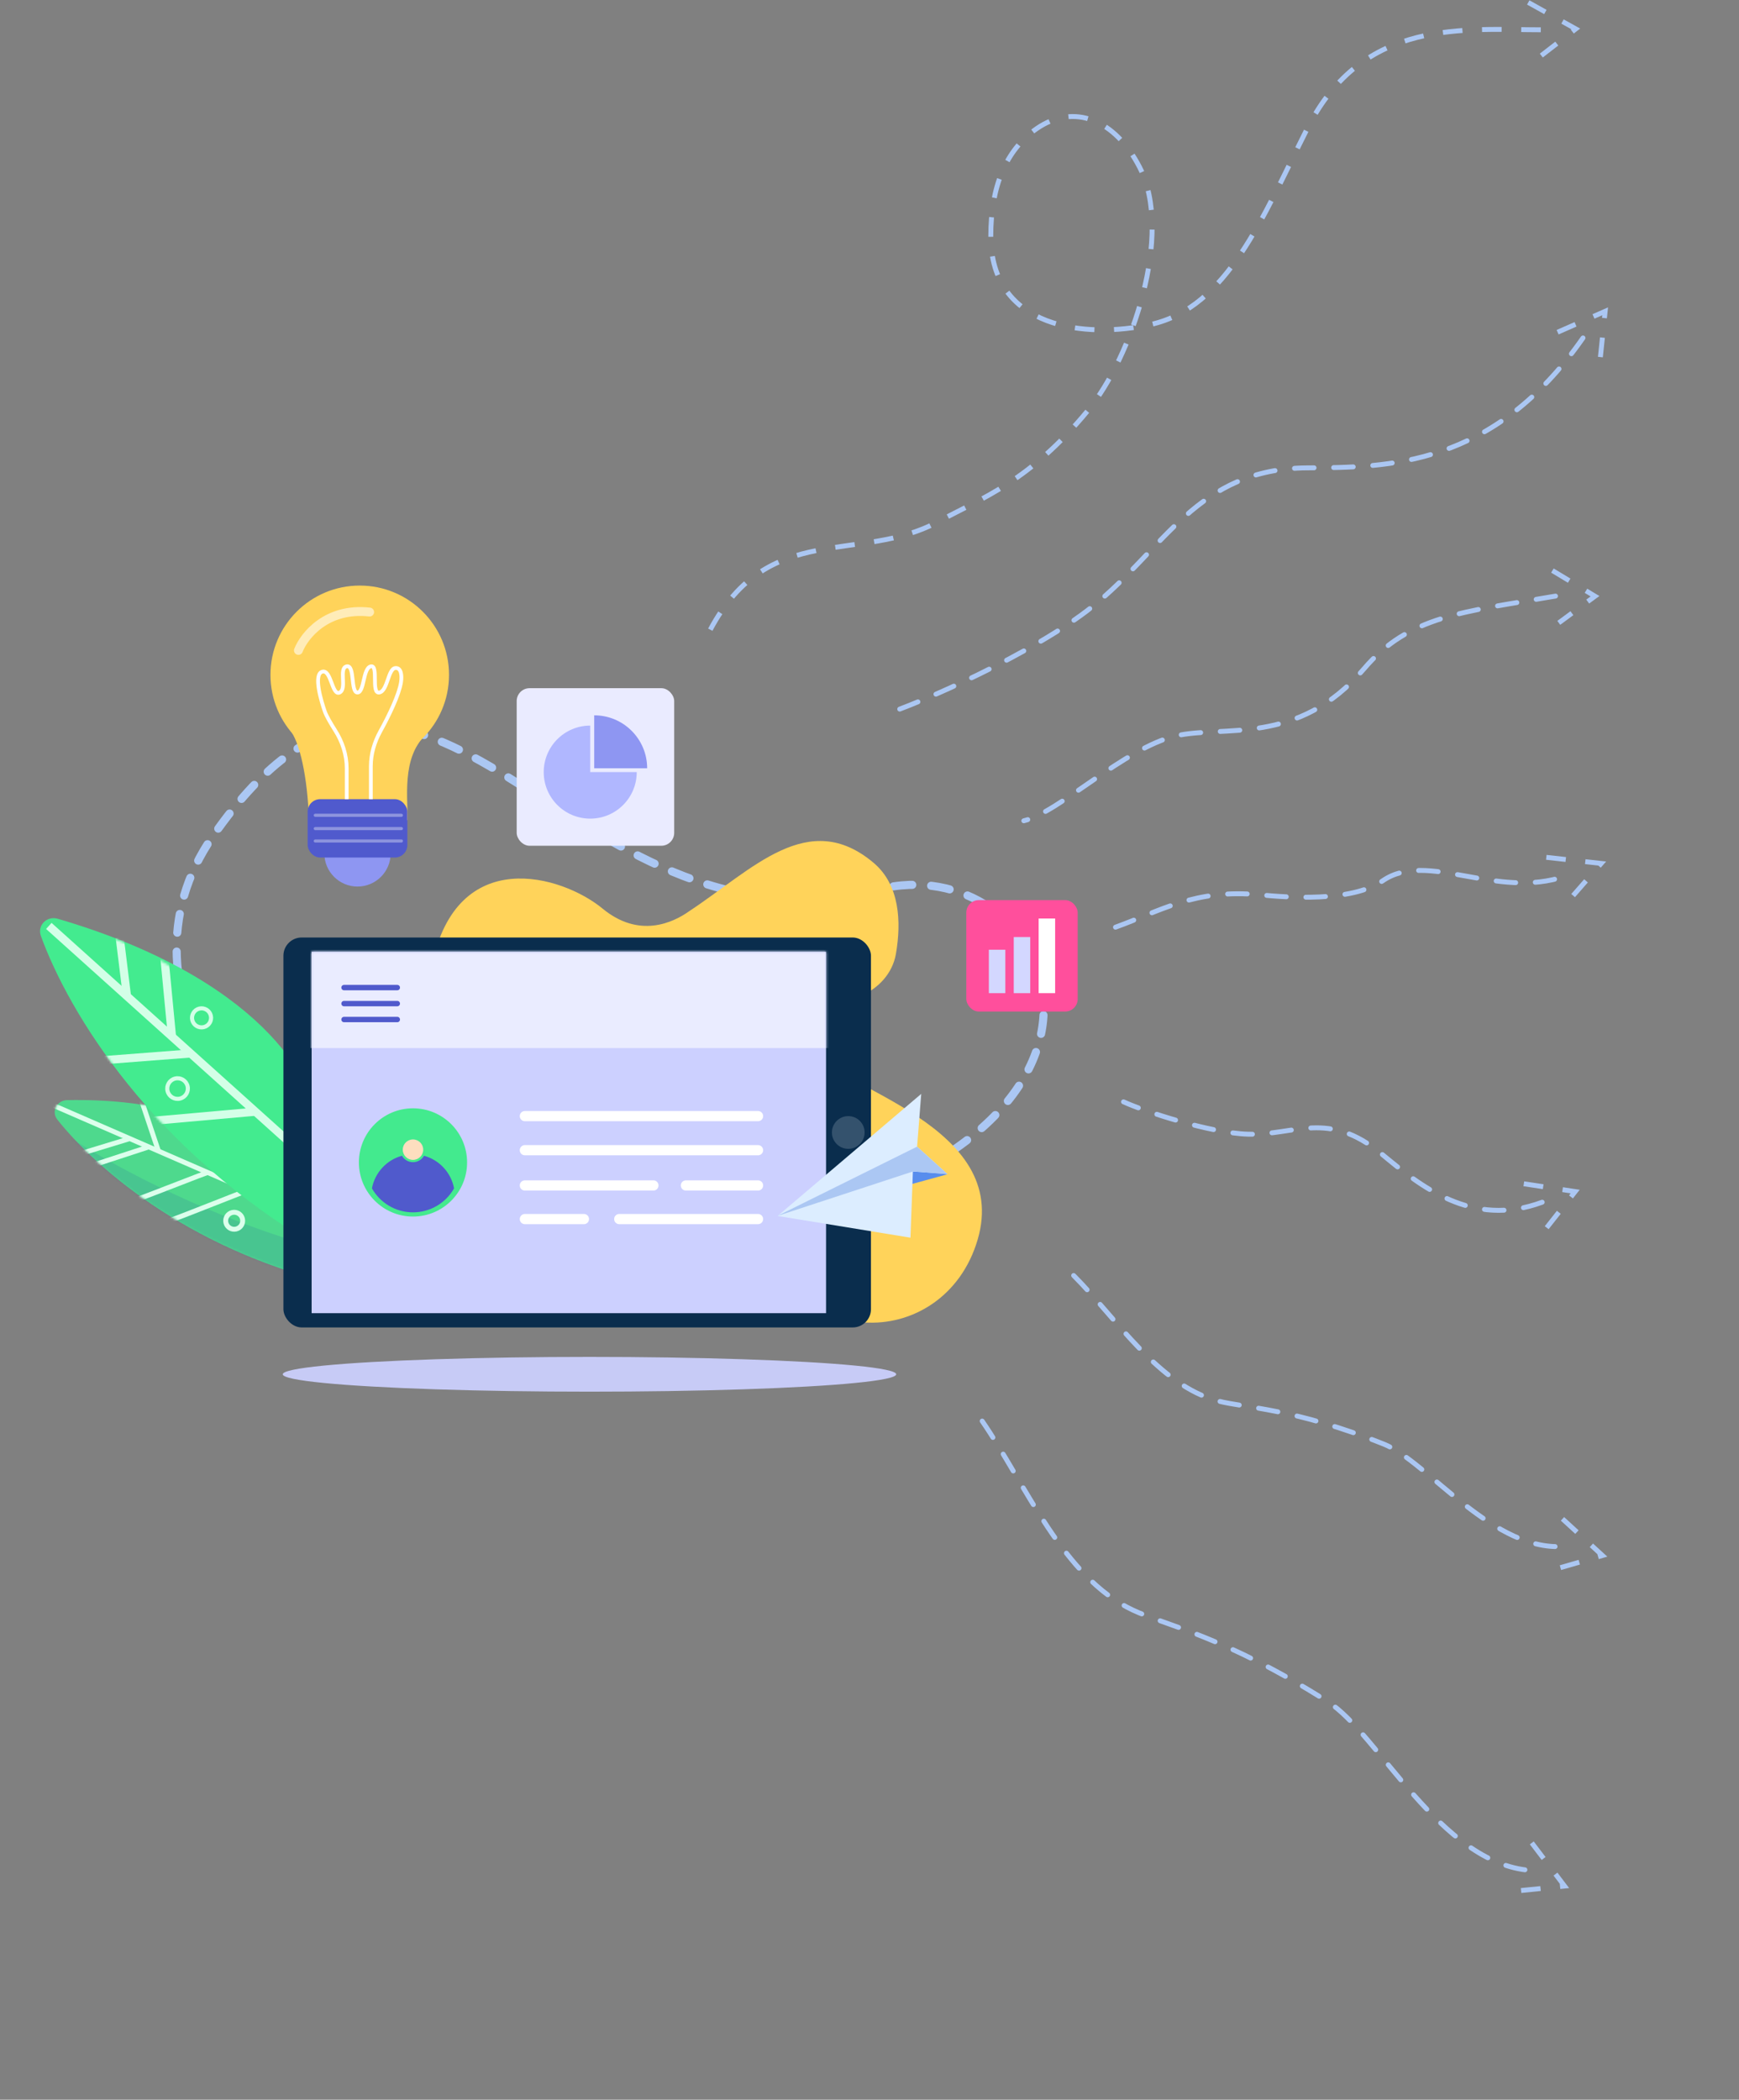 <svg width="710" height="857" viewBox="0 0 710 857" fill="none" xmlns="http://www.w3.org/2000/svg">
<rect x="0" y="0" width="710" height="857" fill="#808080" stroke="none"/>
<path d="M155.647 500.317C108.844 480.973 42.052 405.553 87.004 341.163C174.402 215.971 230.736 395.542 358.538 363.031C427.789 345.415 479.891 454.849 326.126 496.785" stroke="#ABC7F3" stroke-width="3.306" stroke-linecap="round" stroke-dasharray="7.71 7.71"/>
<path d="M27.401 449.011C93.774 447.747 118.583 477.682 122.684 493.503C158.821 510.497 213.359 540.682 142.404 525.469C79.843 512.055 40.129 477.938 23.441 457.015C20.798 453.701 23.163 449.091 27.401 449.011Z" fill="#4ED98D"/>
<mask id="mask0_705_103" style="mask-type:alpha" maskUnits="userSpaceOnUse" x="22" y="448" width="155" height="82">
<path d="M27.396 449.01C93.769 447.747 118.578 477.681 122.678 493.502C158.816 510.497 213.353 540.682 142.399 525.469C79.838 512.055 40.124 477.937 23.436 457.015C20.793 453.701 23.158 449.091 27.396 449.01Z" fill="#4ED98D"/>
</mask>
<g mask="url(#mask0_705_103)">
<path d="M123.093 507.387C79.586 494.346 42.138 473.279 28.852 464.375L28.419 476.194L102.794 539.063C127.688 533.938 166.6 520.427 123.093 507.387Z" fill="#1F35A8" fill-opacity="0.12"/>
</g>
<mask id="mask1_705_103" style="mask-type:alpha" maskUnits="userSpaceOnUse" x="22" y="448" width="155" height="82">
<path d="M27.396 449.01C93.769 447.747 118.578 477.681 122.678 493.502C158.816 510.497 213.353 540.682 142.399 525.469C79.838 512.055 40.124 477.937 23.436 457.015C20.793 453.701 23.158 449.091 27.396 449.01Z" fill="#4ED98D"/>
</mask>
<g mask="url(#mask1_705_103)">
<path d="M17.306 449.208L120.726 494.177" stroke="#DCFFEC" stroke-width="2.001"/>
<path d="M100.114 486.26C99.222 486.477 76.676 495.486 68.369 498.577" stroke="#DCFFEC" stroke-width="2.001"/>
<circle cx="4.469" cy="4.469" r="3.468" transform="matrix(-0.972 0.236 0.236 0.972 98.9 492.857)" stroke="#DCFFEC" stroke-width="2.001"/>
<path d="M52.639 464.826L33.459 470.673" stroke="#DCFFEC" stroke-width="2.001"/>
<path d="M60.445 468.203L38.373 475.418" stroke="#DCFFEC" stroke-width="2.001"/>
<path d="M64.774 470.045L57.722 449.022" stroke="#DCFFEC" stroke-width="2.001"/>
<path d="M84.634 478.605C83.742 478.822 63.542 486.759 55.235 489.85" stroke="#DCFFEC" stroke-width="2.001"/>
</g>
<path d="M23.579 374.991C104.418 398.627 130.219 440.486 128.984 460.907C165.222 494.91 209.813 555.403 131.686 510.127C61.787 469.618 27.922 412.921 16.702 382.026C15.123 377.679 19.14 373.693 23.579 374.991Z" fill="#43EB8F"/>
<mask id="mask2_705_103" style="mask-type:alpha" maskUnits="userSpaceOnUse" x="14" y="373" width="159" height="154">
<path d="M17.832 373.371C102.937 396.785 121.896 443.817 120.632 464.715C156.87 498.717 209.812 555.403 131.685 510.126C57.248 466.988 23.675 405.49 14.798 376.346C14.237 374.502 15.974 372.86 17.832 373.371Z" fill="#3EF993"/>
</mask>
<g mask="url(#mask2_705_103)">
<path d="M19.934 377.916L118.865 466.831" stroke="#D3FFE7" stroke-width="3.334"/>
<path d="M51.813 406.372L48.882 382.644" stroke="#D3FFE7" stroke-width="3.334"/>
<path d="M70.172 422.661L66.728 386.699" stroke="#D3FFE7" stroke-width="3.334"/>
<path d="M77.818 429.971L42.594 432.687" stroke="#D3FFE7" stroke-width="3.334"/>
<path d="M104.384 453.728L62.601 457.448" stroke="#D3FFE7" stroke-width="3.334"/>
<circle cx="5.04" cy="5.04" r="4.206" transform="matrix(-0.972 0.236 0.236 0.972 76.204 438.209)" stroke="#D3FFE7" stroke-width="1.667"/>
<path d="M78.508 416.357C79.016 418.445 81.121 419.726 83.209 419.218C85.296 418.71 86.577 416.605 86.069 414.517C85.561 412.429 83.456 411.149 81.368 411.657C79.281 412.165 78 414.27 78.508 416.357Z" stroke="#D3FFE7" stroke-width="1.667"/>
</g>
<path d="M365.785 389.337C368.058 376.188 367.337 361.17 356.713 352.197C330.023 329.654 307.337 354.801 281.478 371.841C274.757 376.653 260.912 383.134 246.001 370.831C229.478 357.198 186.521 344.535 176.343 393.89C169.217 428.448 257.659 476.889 307.201 492.96C319.715 554.013 385.55 552.317 399.152 505.962C412.754 459.606 343.111 444.343 330.597 428.514C322.794 418.644 337.036 412.474 351.234 406.573C358.656 403.489 364.416 397.257 365.785 389.337Z" fill="#FFD35A"/>
<ellipse cx="240.676" cy="560.913" rx="125.233" ry="7.093" fill="#C7CBF6"/>
<rect x="115.713" y="382.639" width="239.884" height="159.154" rx="7.45" fill="#0A2D4D"/>
<rect x="127.229" y="388.462" width="210.031" height="147.509" fill="#CCD0FF"/>
<circle cx="346.331" cy="462.217" r="6.678" fill="#E7F0F4" fill-opacity="0.19"/>
<mask id="mask3_705_103" style="mask-type:alpha" maskUnits="userSpaceOnUse" x="127" y="388" width="211" height="148">
<rect x="127.229" y="388.462" width="210.031" height="147.509" fill="#DCDFFF"/>
</mask>
<g mask="url(#mask3_705_103)">
<path d="M341.117 427.765H128.177H116.548V381.246H341.117V427.765Z" fill="#EAECFF"/>
</g>
<path d="M214.296 455.539H309.491" stroke="white" stroke-width="4.168" stroke-linecap="round"/>
<path d="M214.296 469.455H309.491" stroke="white" stroke-width="4.168" stroke-linecap="round"/>
<path d="M214.296 483.839H266.777M309.491 483.839H280.039" stroke="white" stroke-width="4.168" stroke-linecap="round"/>
<path d="M214.296 497.562H238.406M309.491 497.562H252.828" stroke="white" stroke-width="4.168" stroke-linecap="round"/>
<circle cx="168.616" cy="474.445" r="22.088" fill="#43EA8E"/>
<path fill-rule="evenodd" clip-rule="evenodd" d="M151.853 485.028C153.054 478.592 157.869 473.428 164.112 471.722C165.003 473.289 166.687 474.346 168.619 474.346C170.55 474.346 172.235 473.289 173.126 471.721C179.37 473.428 184.185 478.593 185.385 485.03C182.082 490.873 175.811 494.818 168.62 494.818C161.427 494.818 155.156 490.873 151.853 485.028Z" fill="#505ACC"/>
<circle cx="168.615" cy="469.234" r="4.174" fill="#FDDEBF"/>
<path d="M140.463 403.08H162.21" stroke="#505ACC" stroke-width="2.204" stroke-linecap="round"/>
<path d="M140.463 409.617H162.21" stroke="#505ACC" stroke-width="2.204" stroke-linecap="round"/>
<path d="M140.463 416.114H162.21" stroke="#505ACC" stroke-width="2.204" stroke-linecap="round"/>
<path d="M371.938 483.36L386.886 479.259L371.989 477.278L371.938 483.36Z" fill="#588DED"/>
<path d="M317.479 496.292L376.121 446.465L374.435 467.985L386.77 479.15L372.713 478.152L371.724 505.156L317.479 496.292Z" fill="#DCEDFF"/>
<path d="M374.443 467.998L386.894 479.267L372.829 478.108L317.415 496.276L374.443 467.998Z" fill="#ABC7F3"/>
<circle cx="145.962" cy="348.313" r="13.535" fill="#8E96F2"/>
<circle cx="146.873" cy="275.45" r="36.45" fill="#FFD35A"/>
<path d="M126.144 334.779C125.559 317.025 122.366 302.678 118.208 297.704L146.505 291.299L173.716 300.031C163.793 309.471 166.682 326.34 166.357 334.779H126.144Z" fill="#FFD35A"/>
<rect x="125.614" y="326.182" width="40.698" height="23.82" rx="5.103" fill="#505ACD"/>
<path d="M121.836 265.466C124.209 259.434 133.345 247.857 150.914 249.809" stroke="white" stroke-opacity="0.57" stroke-width="3.626" stroke-linecap="round"/>
<path d="M151.41 326.183V312.742C151.41 307.765 152.848 302.909 155.251 298.55C158.874 291.978 162.947 283.536 163.734 278.424C164.148 275.731 163.83 272.431 161.418 272.65C158.404 272.924 158.274 282.104 154.842 282.652C151.41 283.2 154.691 271.28 151.41 271.965C148.128 272.65 148.813 282.652 145.936 282.652C143.058 282.652 144.976 271.28 141.551 271.965C138.126 272.65 141.825 281.145 138.674 282.652C135.523 284.159 135.249 273.061 131.549 274.157C127.85 275.253 131.138 286.215 132.645 290.462C133.272 292.229 134.988 295.184 136.838 298.103C139.784 302.75 141.551 308.081 141.551 313.583V326.183" stroke="white" stroke-width="1.531"/>
<path d="M128.727 338.188H163.886" stroke="white" stroke-opacity="0.35" stroke-width="1.276" stroke-linecap="round"/>
<path d="M128.727 332.754H163.886" stroke="white" stroke-opacity="0.35" stroke-width="1.276" stroke-linecap="round"/>
<path d="M128.727 343.25H163.886" stroke="white" stroke-opacity="0.35" stroke-width="1.276" stroke-linecap="round"/>
<rect x="210.951" y="280.883" width="64.312" height="64.312" rx="5.267" fill="#EAEBFF"/>
<path fill-rule="evenodd" clip-rule="evenodd" d="M264.224 313.576H242.604V291.955C254.544 291.956 264.223 301.635 264.224 313.576Z" fill="#8E96F2"/>
<path fill-rule="evenodd" clip-rule="evenodd" d="M240.977 296.149C230.492 296.15 221.991 304.651 221.991 315.137C221.991 325.624 230.492 334.125 240.979 334.125C251.466 334.125 259.967 325.624 259.967 315.137C259.967 315.136 259.967 315.135 259.967 315.135H240.977V296.149Z" fill="#B0B7FF"/>
<rect x="394.523" y="367.379" width="45.477" height="45.477" rx="5.107" fill="#FF4F9C"/>
<rect x="403.728" y="387.628" width="6.733" height="17.729" fill="#D3D7FF"/>
<rect x="413.896" y="382.45" width="6.733" height="22.905" fill="#D3D7FF"/>
<rect x="424.06" y="374.882" width="6.733" height="30.472" fill="white"/>
<path d="M290 257C313.815 212.354 350.971 230.15 382.727 213.074C401.475 202.993 420.224 196.512 444.039 167.708C462.037 145.939 479.228 95.49 465.32 68.334C455.322 48.811 438.547 41.941 423.264 52.492C410.565 61.259 404.513 76.355 404.516 96.418C404.52 134.307 443.546 138.329 469.881 132.423C501.053 125.432 515.383 88.986 533.726 52.492C556.528 7.126 598.078 12.167 630 12.167" stroke="#ABC7F3" stroke-width="2" stroke-dasharray="8 8"/>
<path d="M623.953 1L643.357 11.794L627.212 24.278" stroke="#ABC7F3" stroke-width="2" stroke-dasharray="8 8"/>
<path d="M635.084 243.295C597.28 249.825 575.415 251.217 556.864 272.998C529.806 304.766 499.579 295.791 479.912 300.392C459.185 305.241 432.249 331.666 418 335" stroke="#ABC7F3" stroke-width="2" stroke-linecap="round" stroke-dasharray="8 8"/>
<path d="M633.815 232.873L651.21 243.345L636.416 254.215" stroke="#ABC7F3" stroke-width="2" stroke-dasharray="8 8"/>
<path d="M455.428 378.431C473.791 371.826 487.849 362.682 514.304 365.215C525.245 366.262 551.736 368.37 564.482 359.52C582.673 346.887 610.66 367.354 639.239 357.569" stroke="#ABC7F3" stroke-width="2" stroke-linecap="round" stroke-dasharray="8 8"/>
<path d="M631.325 349.92L653.749 352.407L638.605 369.725" stroke="#ABC7F3" stroke-width="2" stroke-dasharray="8 8"/>
<path d="M629.653 490.68C600.863 501.34 579.946 484.085 564.055 470.952C542.161 452.857 528.716 463.456 509.56 462.916C494.049 462.479 466.966 453.536 458.709 449.711" stroke="#ABC7F3" stroke-width="2" stroke-linecap="round" stroke-dasharray="8 8"/>
<path d="M622.145 483.158L643.119 486.333L630.464 502.368" stroke="#ABC7F3" stroke-width="2" stroke-dasharray="8 8"/>
<path d="M646.303 137.931C609.609 190.577 566.542 190.816 533.808 190.96C488.708 191.159 475.261 224.291 445.836 247.716C422.01 266.684 375.04 287.364 360 292" stroke="#ABC7F3" stroke-width="2" stroke-linecap="round" stroke-dasharray="8 8"/>
<path d="M635.936 135.588L655.359 127.058L653.238 147.374" stroke="#ABC7F3" stroke-width="2" stroke-dasharray="8 8"/>
<path d="M438.348 520.6C455.899 538.168 473.012 565.48 497.345 571.817C508.474 574.715 528.121 574.665 565.086 589.458C582.857 596.57 610.246 634.286 639.505 631.055" stroke="#ABC7F3" stroke-width="2" stroke-linecap="round" stroke-dasharray="8 8"/>
<path d="M637.928 619.918L654.257 634.873L632.35 641.205" stroke="#ABC7F3" stroke-width="2" stroke-dasharray="8 8"/>
<path d="M401 580C418.797 605.853 433.914 643.704 462.548 657.167C475.644 663.324 499.899 667.777 542.262 694.644C562.629 707.561 588.14 760.696 624.954 763.408" stroke="#ABC7F3" stroke-width="2" stroke-linecap="round" stroke-dasharray="8 8"/>
<path d="M625.393 752.17L638.788 769.801L616.102 772.118" stroke="#ABC7F3" stroke-width="2" stroke-dasharray="8 8"/>
</svg>
